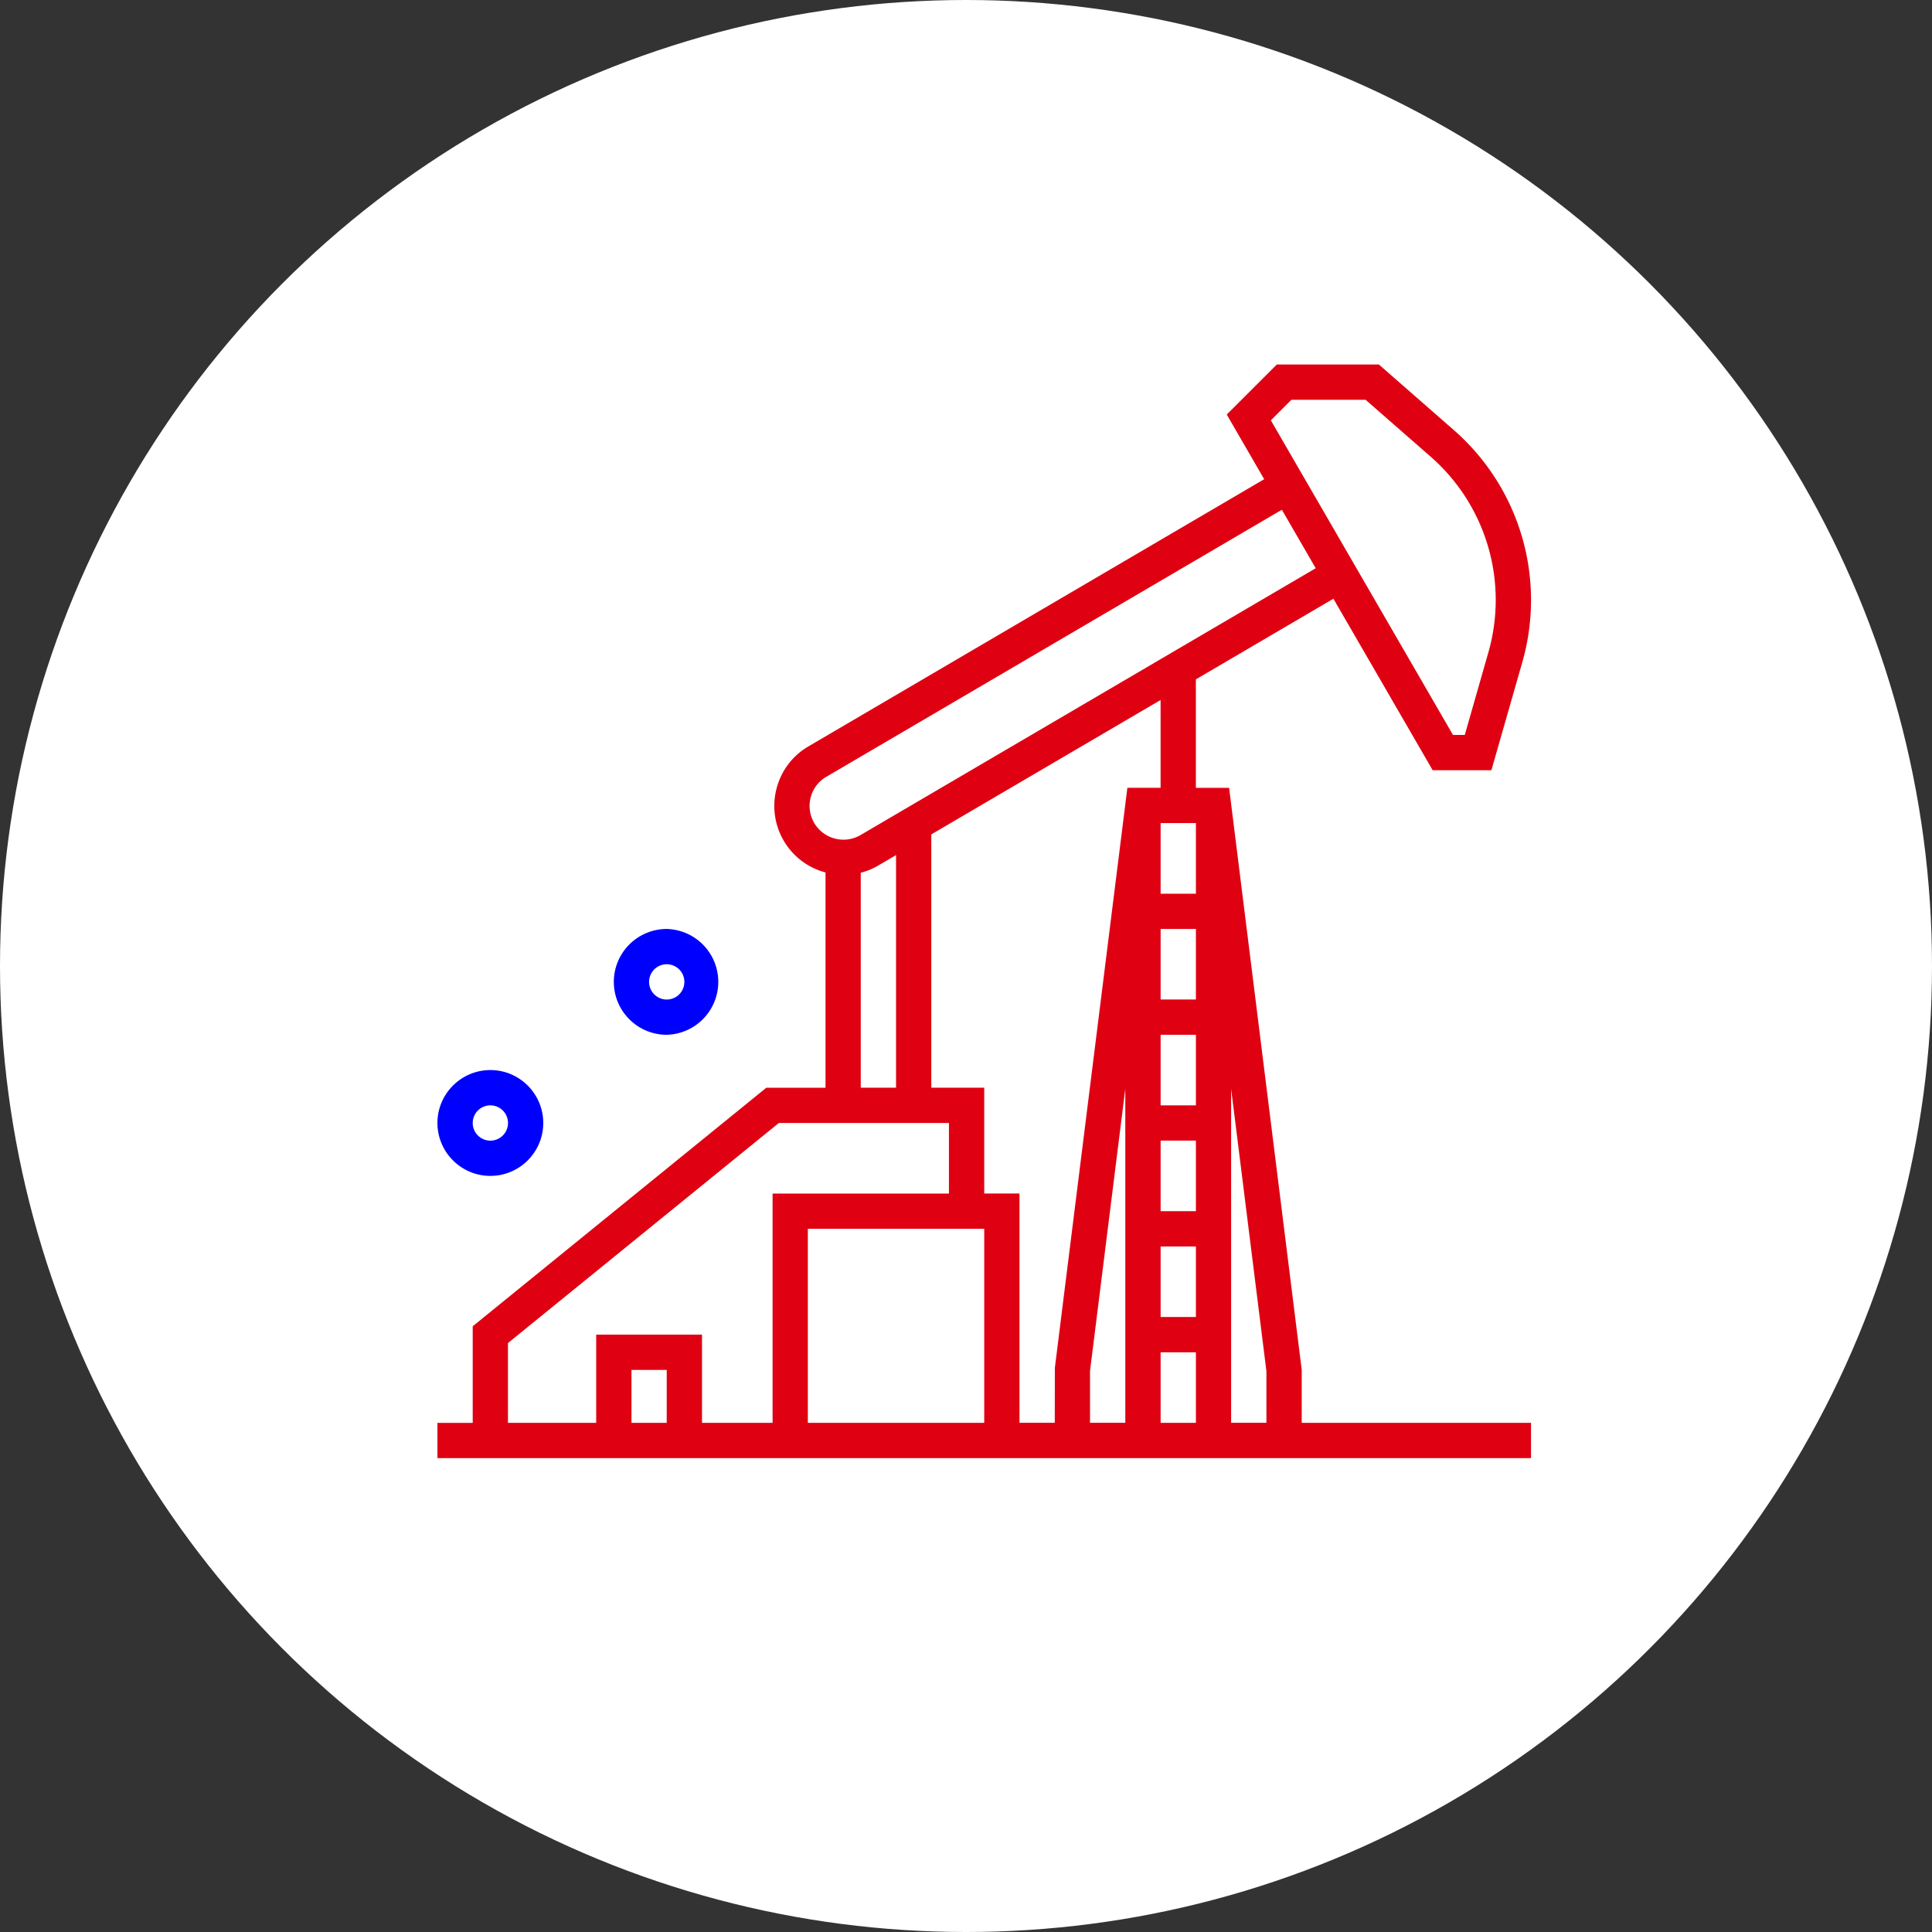 <svg width="53" height="53" fill="none" xmlns="http://www.w3.org/2000/svg"><rect width="100%" height="100%" fill="#333333" stroke="none"/><circle cx="26.5" cy="26.5" r="26.5" fill="#fff"/><path d="M36.579 16.425l2.723 4.704h1.611l.85-2.97a6.191 6.191 0 00-1.876-6.357L37.827 10h-2.801l-1.373 1.372 1.027 1.774-12.502 7.329c-.44.257-.751.671-.877 1.165a1.886 1.886 0 001.345 2.294v5.905h-1.624l-8.054 6.544v2.65H12V40h30v-.968h-6.29v-1.451l-1.992-15.968h-.912v-2.976l3.773-2.212zm-1.153-5.457h2.037l1.787 1.563a5.221 5.221 0 011.581 5.363l-.648 2.267h-.324l-4.996-8.63.563-.563zM22.342 22.586a.92.92 0 01-.104-.706.92.92 0 01.43-.57l12.497-7.326.929 1.604-12.489 7.321a.93.93 0 01-1.263-.323zm1.27 1.355a1.81 1.81 0 00.482-.198l.487-.285v6.38h-.968v-5.897zm-9.676 12.902l7.43-6.037h4.666v1.936h-4.838v6.29h-1.936v-2.42h-2.903v2.42h-2.42v-2.189zM27 33.71v5.322h-4.839V33.71H27zm-8.71 5.322h-.967v-1.451h.967v1.451zm14.517-2.903h-.968v-1.935h.968v1.935zm0-2.903h-.968V31.29h.968v1.936zm0-2.903h-.968v-1.936h.968v1.936zm-.968-2.904v-1.935h.968v1.935h-.968zm0 9.678h.968v1.935h-.968v-1.935zm.968-12.58h-.968V22.58h.968v1.935zM30.87 39.031h-.968V37.61l.968-7.742v9.163zm3.87 0h-.967V29.87l.968 7.742v1.421zm-2.902-17.42h-.911L28.938 37.52l-.003 1.511h-.968v-6.29H27v-2.903h-1.452V22.89l6.29-3.687v2.409z" fill="#DF0112"/><path d="M18.29 28.387a1.452 1.452 0 00.001-2.903c-.8 0-1.452.651-1.452 1.452 0 .8.651 1.451 1.452 1.451zm0-1.935a.484.484 0 110 .968.484.484 0 010-.968zm-4.838 5.806c.8 0 1.451-.651 1.451-1.452 0-.8-.651-1.451-1.451-1.451S12 30.006 12 30.806s.651 1.452 1.452 1.452zm0-1.935a.484.484 0 110 .968.484.484 0 010-.968z" fill="#00F"/></svg>